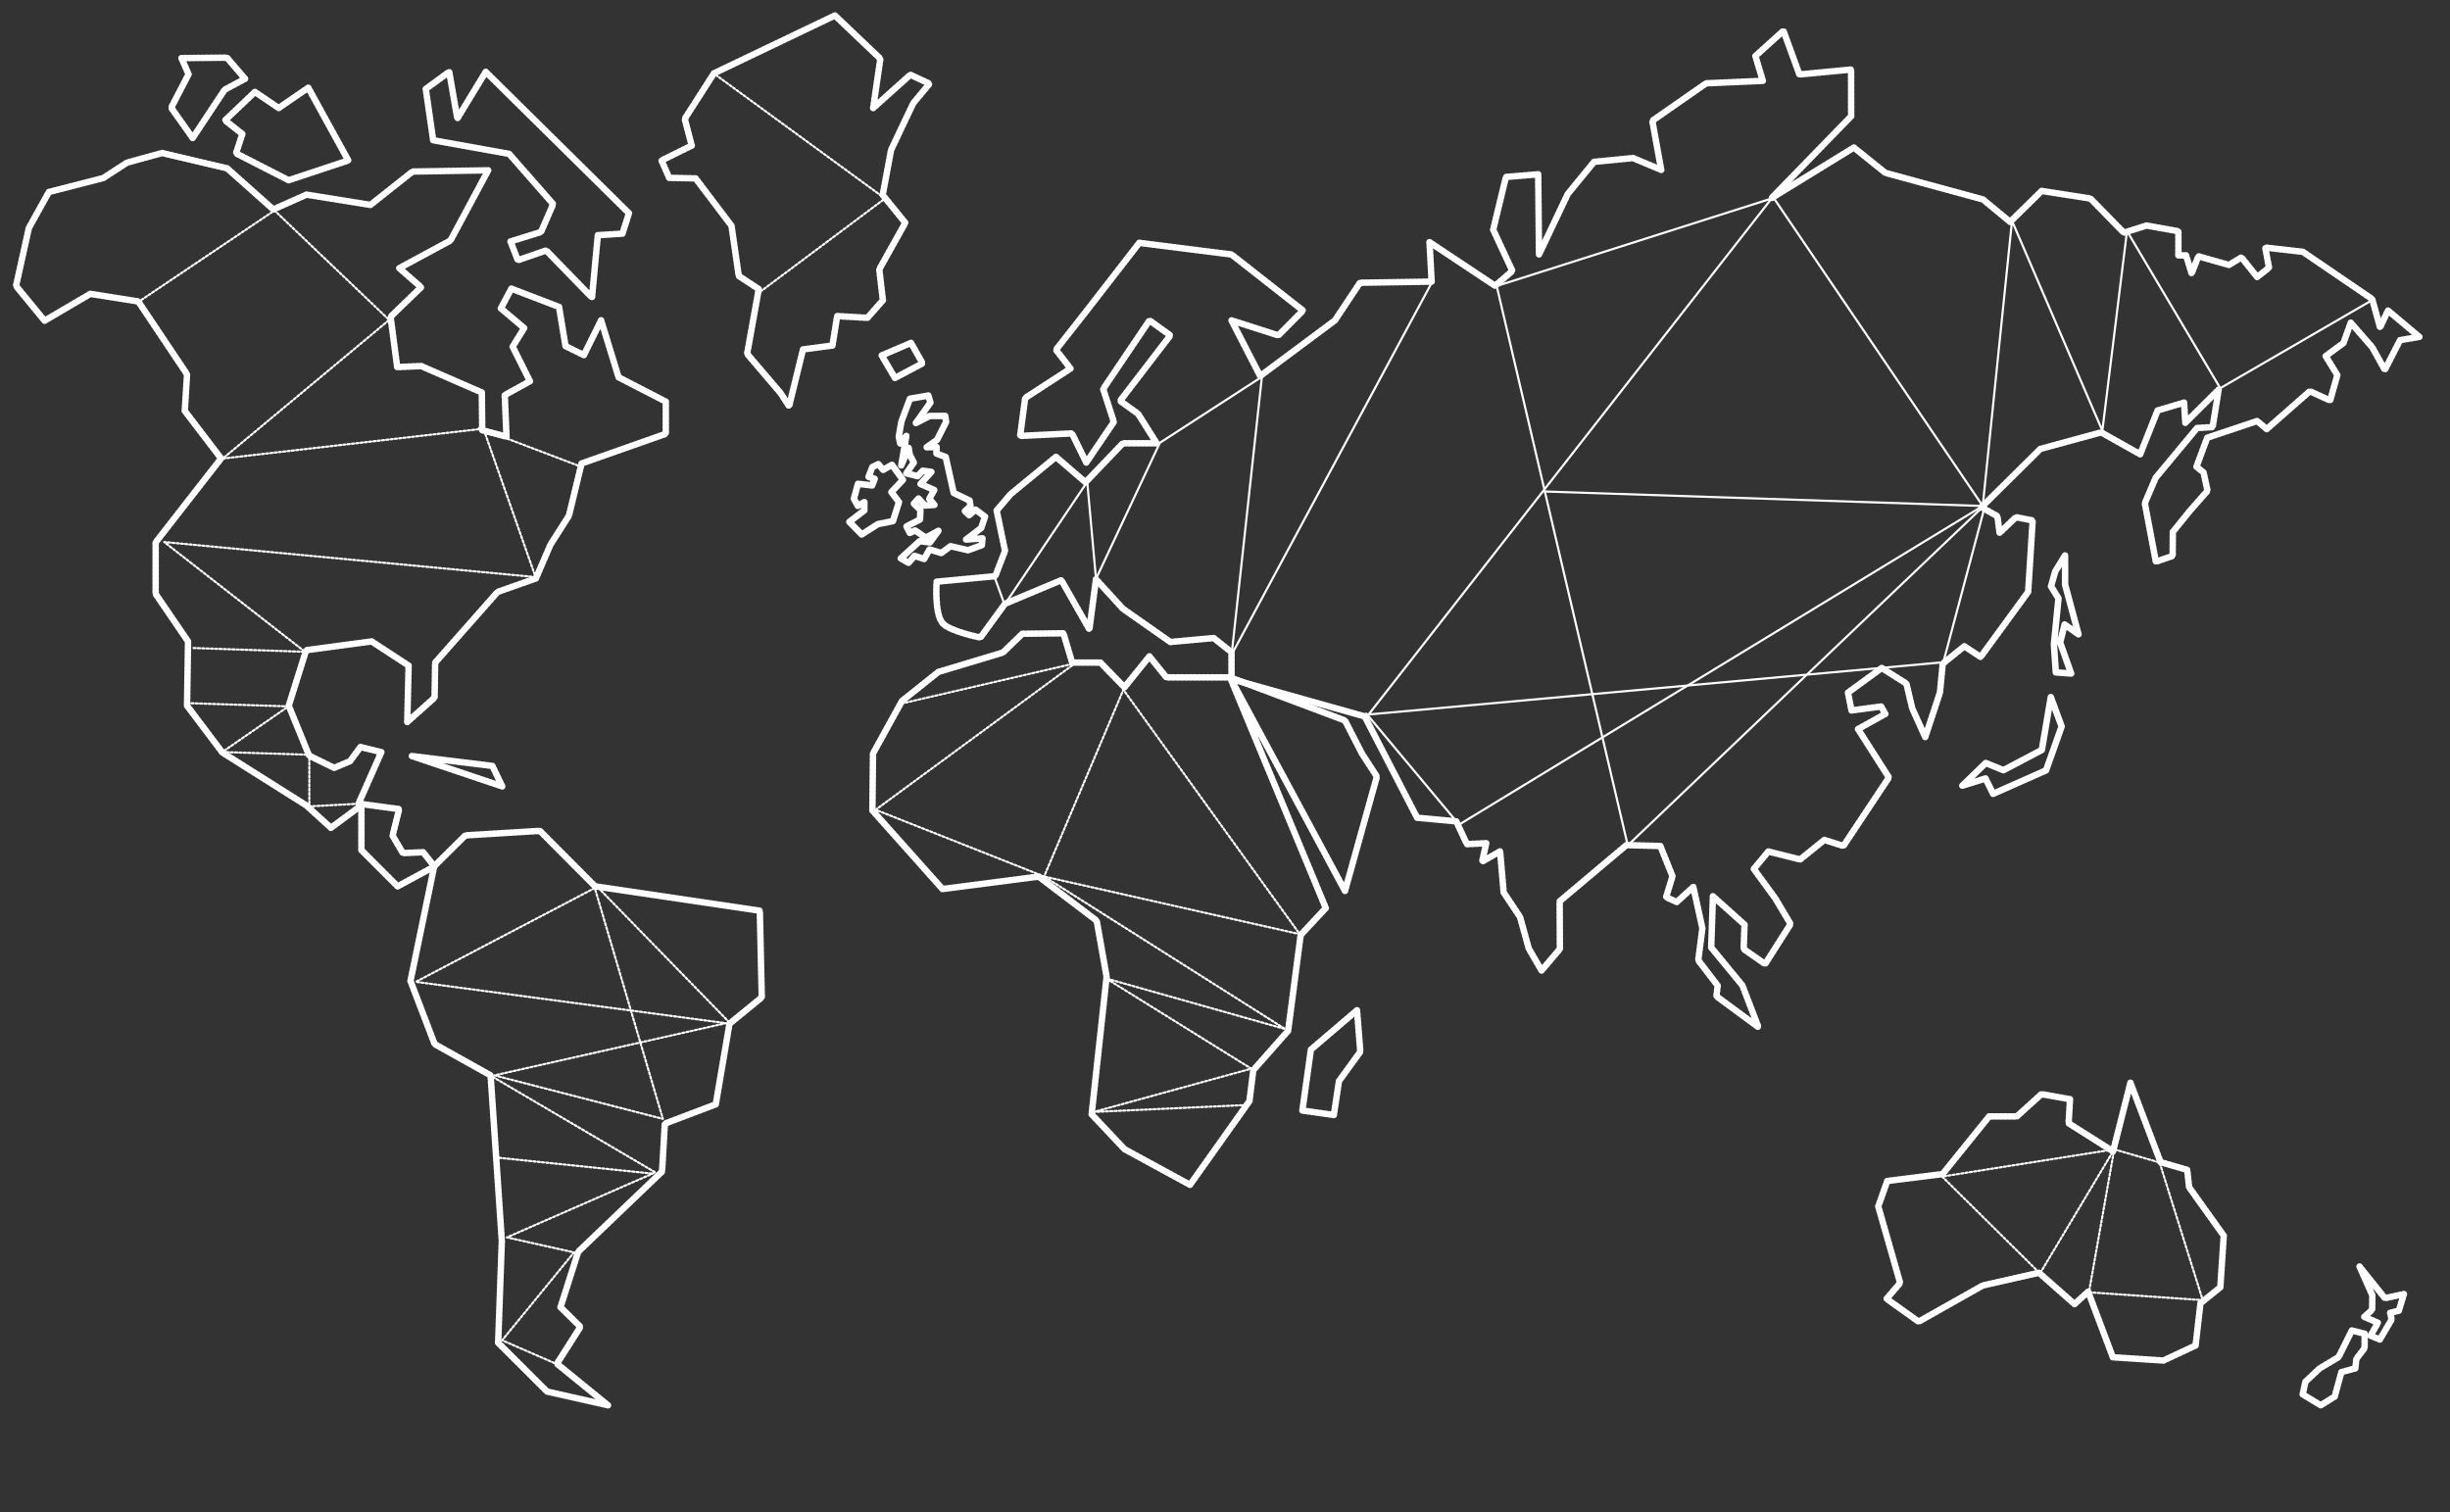 <?xml version="1.0" encoding="UTF-8"?>
<svg width="1134px" height="700px" viewBox="0 0 1134 700" version="1.1" xmlns="http://www.w3.org/2000/svg" xmlns:xlink="http://www.w3.org/1999/xlink">
    <rect x="0" y="0" width="1134" height="700" fill="#333333" stroke="none"/>
    <!-- Generator: Sketch 3.6.1 (26313) - http://www.bohemiancoding.com/sketch -->
    <title>global</title>
    <desc>Created with Sketch.</desc>
    <defs></defs>
    <g id="Page-1" stroke="none" stroke-width="1" fill="none" fill-rule="evenodd" stroke-linecap="round" stroke-linejoin="round">
        <g id="global" stroke="#FFFFFF">
            <path d="M230.568,621.562 L253.221,644.142 L281.412,650.495 L257.799,631.265 L268.65,614.202 L259.438,605.092 L267.614,579.455 L306.443,542.315 L307.723,520.138 L331.297,511.202 L337.647,473.898 L352.592,461.672 L351.684,421.563 L275.429,410.265 L249.888,384.6 L215.396,386.709 L200.972,400.991 L189.994,454.062 L201.167,483.297 L227.079,497.774 L232.272,574.424 L230.568,621.562 Z" id="SA" stroke-width="3" stroke-dasharray="1,1,1"></path>
            <path d="M228.052,498.468 L303.322,542.713 L234.611,572.787 L265.687,579.725 L232.425,620.417 L260.208,632.529" id="SA2" stroke-dasharray="1,1,1"></path>
            <path d="M230.972,535.935 L301.761,543.239" id="SA3" stroke-dasharray="1,1,1"></path>
            <path d="M228.857,497.79 L306.811,517.921 L275.299,411.063 L192.484,454.497 L336.019,473.627 L228.857,497.79 Z" id="SA4" stroke-dasharray="1,1,1"></path>
            <path d="M337.527,473.21 L275.845,409.84" id="SA5" stroke-dasharray="1,1,1"></path>
            <path d="M105.15,77.927 L75.032,70.831 L58.778,75.297 L47.788,82.428 L22.622,88.879 L13.354,105.545 L7.411,132.363 L20.636,148.461 L41.825,136.023 L64.008,139.543 L86.574,173.261 L85.527,190.206 L102.331,212.212 L72.045,251.078 L72.045,274.932 L87.037,296.911 L86.574,326.662 L102.901,348.313 L141.703,372.772 L153.179,383.208 L167.281,372.772 L167.281,393.514 L184.044,410.299 L201.089,401.083 L195.842,394.496 L186.472,394.906 L181.704,386.782 L184.769,374.535 L165.961,371.998 L176.5,348.164 L166.827,345.796 L161.999,352.36 L154.674,355.431 L143.068,349.779 L133.643,326.662 L141.703,300.981 L172.01,296.911 L189.131,308.103 L188.505,334.226 L201.145,322.93 L201.42,306.732 L230.307,274.015 L248.039,267.768 L254.794,252.109 L263.321,238.739 L269.183,214.556 L308.176,200.811 L308.176,185.911 L286.304,174.628 L278.219,148.254 L270.25,164.382 L261.758,160.217 L258.763,142.08 L236.691,133.612 L231.821,142.749 L242.612,151.849 L237.286,160.46 L245.295,176.478 L233.627,182.906 L234.435,202.124 L223.201,199.136 L223.015,181.671 L194.951,169.446 L183.843,169.928 L180.776,146.635 L194.91,132.959 L184.811,124.135 L208.504,111.337 L225.959,78.838 L190.943,79.413 L171.478,94.847 L141.9,90.098 L126.495,96.944 L105.15,77.927 Z" id="NA" stroke-width="3" stroke-dasharray="1,1,1"></path>
            <path d="M361.212,181.848 L365.247,188.004 L371.676,161.755 L385.307,159.944 L387.487,146.32 L401.495,147.119 L408.653,139.009 L406.974,124.68 L419.024,103.141 L408.56,90.25 L412.449,69.387 L422.706,47.779 L430.231,38.734 L421.357,34.601 L404.154,50.024 L407.473,27.178 L386.462,7.17 L330.427,33.972 L316.939,55.009 L320.167,67.403 L306.203,74.283 L309.733,82.314 L321.97,82.576 L338.578,104.501 L341.935,127.726 L351.192,133.825 L345.805,163.778 L361.212,181.848 Z" id="GR" stroke-width="3" stroke-dasharray="1,1,1"></path>
            <path d="M408.111,164.532 L421.669,158.723 L427.005,168.208 L414.228,174.956 L408.111,164.532 Z" id="ICE" stroke-width="3" stroke-dasharray="1,1,1"></path>
            <path d="M505.275,515.806 L520.473,531.929 L550.806,548.451 L578.312,509.695 L580.098,495.387 L596.216,477.15 L602.012,432.831 L613.646,420.352 L569.342,313.562 L622.54,412.409 L637.298,359.483 L630.378,348.8 L622.54,333.518 L569.342,313.562 L539.875,313.562 L532.026,303.821 L520.461,318.152 L509.339,306.71 L496.25,306.71 L492.22,293.15 L473.186,293.372 L464.212,302.063 L434.347,311.042 L417.476,324.508 L404.079,348.8 L403.793,375.135 L436.253,411.536 L480.729,405.775 L507.609,426.178 L512.201,452.085 L505.275,515.806 Z" id="AFRICA" stroke-width="3" stroke-dasharray="1,1,1"></path>
            <path d="M602.817,514.053 L606.744,485.889 L628.102,467.648 L629.629,486.839 L619.748,500.439 L617.376,516.126 L602.817,514.053 Z" id="Path-382" stroke-width="3" stroke-dasharray="1,1,1"></path>
            <path d="M461.311,236.304 L465.181,254.995 L460.666,266.72 L433.537,269.263 C433.537,269.263 432.448,283.592 436.15,288.319 C439.198,292.211 453.788,295.12 453.788,295.12 L465.181,279.484 L491.255,268.559 L504.233,291.353 L507.274,268.142 L519.718,281.755 L541.705,297.171 L561.781,295.354 L570.016,301.911 L570.016,314.322 L631.667,331.616 L655.918,378.521 L674.039,380.203 L678.959,390.75 L687.916,390.331 L686.025,398.81 L694.342,394.086 L695.972,413.08 L703.564,424.486 L707.6,439.064 L713.518,449.244 L721.996,439.294 L721.899,417.226 L752.79,391.205 L768.502,391.62 L774.129,405.627 L771.168,415.283 L776.096,417.537 L783.765,410.579 L787.957,429.715 L786.049,444.511 L795.035,456.219 L794.469,461.168 L813.905,475.489 L806.458,456.132 L792.038,438.579 L792.838,414.871 L807.469,427.998 L807.057,439.305 L817.001,446.238 L828.784,427.74 L821.749,415.914 L811.771,402.24 L818.482,394.162 L833.205,397.846 L844.413,388.803 L853.252,391.594 L874.3,359.895 L860.004,337.486 L872.662,330.474 L870.692,327.041 L856.973,328.867 L855.347,320.62 L870.974,309.213 L882.384,316.413 L885.104,327.935 L891.104,341.186 L897.926,320.544 L899.196,307.235 L909.202,299.162 L916.752,304.107 L938.743,273.981 L940.835,240.927 L933.095,239.398 L925.517,246.658 L924.521,238.957 L917.134,234.794 L944.389,207.817 L972.563,200.144 L990.599,210.283 L998.655,190.013 L1010.906,186.368 L1011.486,195.724 L1026.912,180.375 L1024.127,197.692 L1016.917,198.133 L997.759,221.174 L992.743,232.929 L997.858,260.012 L1005.624,257.357 L1005.717,246.215 L1013.477,236.618 L1021.777,227.171 L1019.931,218.7 L1016.645,216.032 L1021.633,202.624 L1044.765,194.894 L1049.164,198.632 L1069.13,181.104 L1078.517,185.384 L1081.85,173.633 L1076.458,164.846 L1084.697,158.767 L1088.064,149.373 L1098.014,160.751 L1103.83,171.208 L1110.885,157.457 L1119.821,155.944 L1105.295,143.748 L1101.628,151.577 L1097.98,138.437 L1065.908,116.567 L1048.494,114.59 L1050.222,123.902 L1044.736,128.23 L1037.49,119.154 L1031.683,122.638 L1017.533,118.634 L1014.407,126.601 L1011.82,118.209 L1008.282,118.209 L1008.282,107.036 L993.551,104.401 L983.045,107.72 L967.57,91.897 L944.997,88.377 L930.397,102.712 L917.848,92.33 L872.637,79.999 L858.086,68.301 L819.928,91.74 L856.826,53.787 L856.794,32.188 L832.869,34.474 L825.478,14.236 L812.509,25.945 L815.943,37.42 L789.695,38.568 L764.783,55.912 L768.909,78.63 L755.839,73.16 L737.826,74.931 L725.65,89.792 L712.339,117.803 L711.961,80.683 L697.032,81.915 L691.131,106.331 L700.01,125.414 L692.024,132.285 L661.658,112.095 L662.645,130.361 L629.473,130.881 L617.885,148.31 L583.281,174.067 L570.016,148.31 L591.709,155.249 L603.096,143.748 L603.096,143.748 L570.016,117.803 L527.322,112.411 L502.443,144.511 L488.759,161.909 L495.486,170.614 L474.507,184.237 L472.174,201.792 L496.168,200.623 L502.792,214.125 L515.544,195.318 L510.619,180.057 L532.042,148.31 L541.705,155.249 L518.451,185.56 L526.771,191.555 L535.394,205.194 L519.718,205.194 L502.443,223.245 L488.759,211.481 L467.742,228.773 L461.311,236.304 L467.742,228.773" id="EURASIA" stroke-width="3" stroke-dasharray="1,1,1"></path>
            <path d="M920.689,516.782 L899.137,543.485 L873.542,546.682 L869.367,558.433 L879.496,593.887 L873.217,601.204 L888.059,611.795 L917.742,595.055 L943.781,589.161 L960.209,603.664 L966.523,597.917 L977.936,628.271 L1001.344,629.794 L1016.242,622.836 L1018.491,603.287 L1027.689,595.883 L1029.277,571.999 L1013.247,549.564 L1012.356,541.532 L1000.019,537.951 L986.083,501.204 L978.049,532.952 L957.475,519.949 L958.121,508.82 L944.898,506.472 L933.509,516.782 L920.689,516.782 Z" id="Path-389" stroke-width="3" stroke-dasharray="1,1,1"></path>
            <path d="M1092.125,586.273 L1098.058,599.603 L1097.962,606.315 L1094.319,609.561 L1100.633,612.305 L1097.242,618.314 L1101.528,620.055 L1107.002,610.756 L1106.3,607.713 L1110.312,606.722 L1112.66,599.024 L1103.882,600.929 L1092.125,586.273 Z" id="Path-391" stroke-width="3" stroke-dasharray="1,1,1"></path>
            <path d="M1088.571,615.881 L1082.43,628.187 L1073.654,633.445 L1067.079,639.617 L1065.815,645.45 L1074.199,650.495 L1080.627,646.474 L1083.729,635.159 L1090.183,633.407 L1090.673,628.984 L1094.464,624.061 L1094.524,617.389 L1088.571,615.881 Z" id="Path-392" stroke-width="3" stroke-dasharray="1,1,1"></path>
            <path d="M86.593,325.467 L133.49,326.993 L102.904,348.113 L143.172,349.372 L143.172,373.277 L167.887,371.939" id="Path-393" stroke-dasharray="1,1,1"></path>
            <path d="M193.602,344.163 L195.179,354.55 L229.487,369.826 L193.602,344.163 Z" id="Path-394" stroke-width="3" stroke-dasharray="1,1,1" transform="translate(211.545, 356.995) rotate(163) translate(-211.545, -356.995) "></path>
            <path d="M898.95,544.627 L944.227,589.48 L978.579,532.035 L966.886,598.196 L1019.559,601.832 L999.583,538.134 L978.579,532.035 L898.95,544.627 Z" id="Path-396" stroke-dasharray="1,1,1"></path>
            <path d="M576.823,511.512 L506.273,514.725 L579.161,494.69 L511.96,452.903 L594.858,476.347 L483.261,405.723 L601.59,432.42 L519.969,319.268 L483.261,405.723 L405.301,374.845 L497.57,307.061 L418.256,325.453" id="Path-397" stroke-dasharray="1,1,1"></path>
            <path d="M331.27,34.65 L409.627,91.883 L351.538,135.322" id="Path-32" stroke-dasharray="1,1,1"></path>
            <path d="M83.998,26.892 L87.283,34.356 L79.251,49.844 L89.178,63.895 L103.981,41.538 L113.418,36.475 L105.055,26.699 L83.998,26.892 Z" id="Path-28" stroke-width="3" stroke-dasharray="1,1,1"></path>
            <path d="M112.168,62.02 L109.247,70.963 L133.617,83.432 L161.213,74.277 L142.693,40.609 L128.983,50.001 L118.003,42.551 L104.177,55.697 L112.168,62.02 Z" id="Path-29" stroke-width="3" stroke-dasharray="1,1,1"></path>
            <path d="M224.827,33.253 L211.681,54.851 L207.924,33.253 L197.079,41.177 L200.492,64.905 L235.65,71.222 L256.039,94.467 L250.408,107.392 L236.296,111.774 L239.669,120.459 L252.822,115.935 L273.997,137.724 L276.712,108.873 L288.103,108.155 L291.118,98.7 L224.827,33.253 Z" id="Path-30" stroke-width="3" stroke-dasharray="1,1,1"></path>
            <path d="M65.433,138.847 L127.06,97.423 L180.128,148.1 L103.129,212.264 L223.756,198.435 L247.905,267.13 L76.009,250.9 L141.169,301.715 L89.523,299.971" id="Path-31" stroke-dasharray="1,1,1"></path>
            <path d="M221.725,198.092 L269.056,216.079" id="Path-32" stroke-dasharray="1,1,1"></path>
            <path d="M460.506,267.583 L464.981,279.888 L503.237,223.035 L507.288,267.956 L536.848,204.974 L584.082,174.411 L570.065,303.033 L662.864,130.535 M632.411,330.312 L675.336,381.719 L917.721,234.215 L715.116,227.511 M821.282,92.091 L917.721,234.215 L931.273,102.249 L973.089,199.367 L984.496,106.952 L1027.667,179.693 L1098.66,138.513" id="Path-26"></path>
            <path d="M692.763,132.392 L753.413,391.321 L918.93,233.535 L899.494,306.549 L633.467,330.741 L820.005,91.88 L692.763,132.392 Z" id="Path-27"></path>
            <path d="M908.275,363.699 L919.11,353.187 L927.301,356.526 L945.08,347.152 L949.232,322.697 L954.245,336.267 L947.037,356.587 L922.539,367.469 L919.004,360.346 L908.275,363.699 Z" id="Path-30" stroke-width="3"></path>
            <path d="M955.819,257.113 L951.283,264.512 L949.322,271.409 L952.78,276.96 L950.667,298.276 L951.544,311.25 L958.659,311.779 L953.531,297.431 L955.627,289.066 L962.039,293.63 L955.851,270.637 L955.819,257.113 Z" id="Path-32" stroke-width="3"></path>
            <path d="M421.155,184.582 L429.699,183.088 L430.653,186.364 L423.911,195.822 L430.298,192.563 L437.515,192.532 L437.896,195.345 L433.745,203.575 L428.913,207.034 L433.499,206.919 L433.434,209.934 L437.73,211.537 L441.423,228.175 L448.784,231.698 L449.214,234.292 L446.609,236.62 L448.569,238.475 L451.581,235.922 L455.921,239.177 L454.138,244.42 L447.156,249.749 L454.747,249.204 L454.456,252.351 L448.094,254.699 L439.978,252.84 L435.672,255.993 L430.233,254.342 L427.761,258.754 L423.321,257.306 L420.527,260.521 L416.911,258.486 L425.69,250.49 L430.429,251.083 L434.354,245.695 L428.535,248.909 L423.586,245.55 L421.11,246.693 L419.581,243.682 L425.814,240.472 L426.028,236.107 L422.99,233.114 L425.148,230.763 L428.118,234.004 L432.52,233.706 L430.113,230.933 L432.414,226.833 L426.072,224.032 L431.087,218.445 L427.107,217.895 L424.718,220.406 L419.51,219.096 L422.956,214.131 L421.082,210.462 L420.573,207.314 L417.175,215.43 L419.484,201.775 L416.665,205.29 L416.017,202.095 L417.214,195.151 L421.155,184.582 Z" id="Path-31" stroke-width="3"></path>
            <path d="M402.014,220.734 L403.767,216.211 L406.576,214.831 L408.765,217.496 L412.843,215.162 L417.934,222.135 L412.584,227.788 L416.104,232.405 L413.308,241.221 L406.305,242.632 L398.842,247.407 L393.127,241.576 L400.063,236.25 L400.075,232.414 L397.045,234.16 L395.222,230.865 L397.118,223.954 L403.689,224.708 L404.852,221.634 L402.014,220.734 Z" id="Path-32" stroke-width="3"></path>
        </g>
    </g>
</svg>